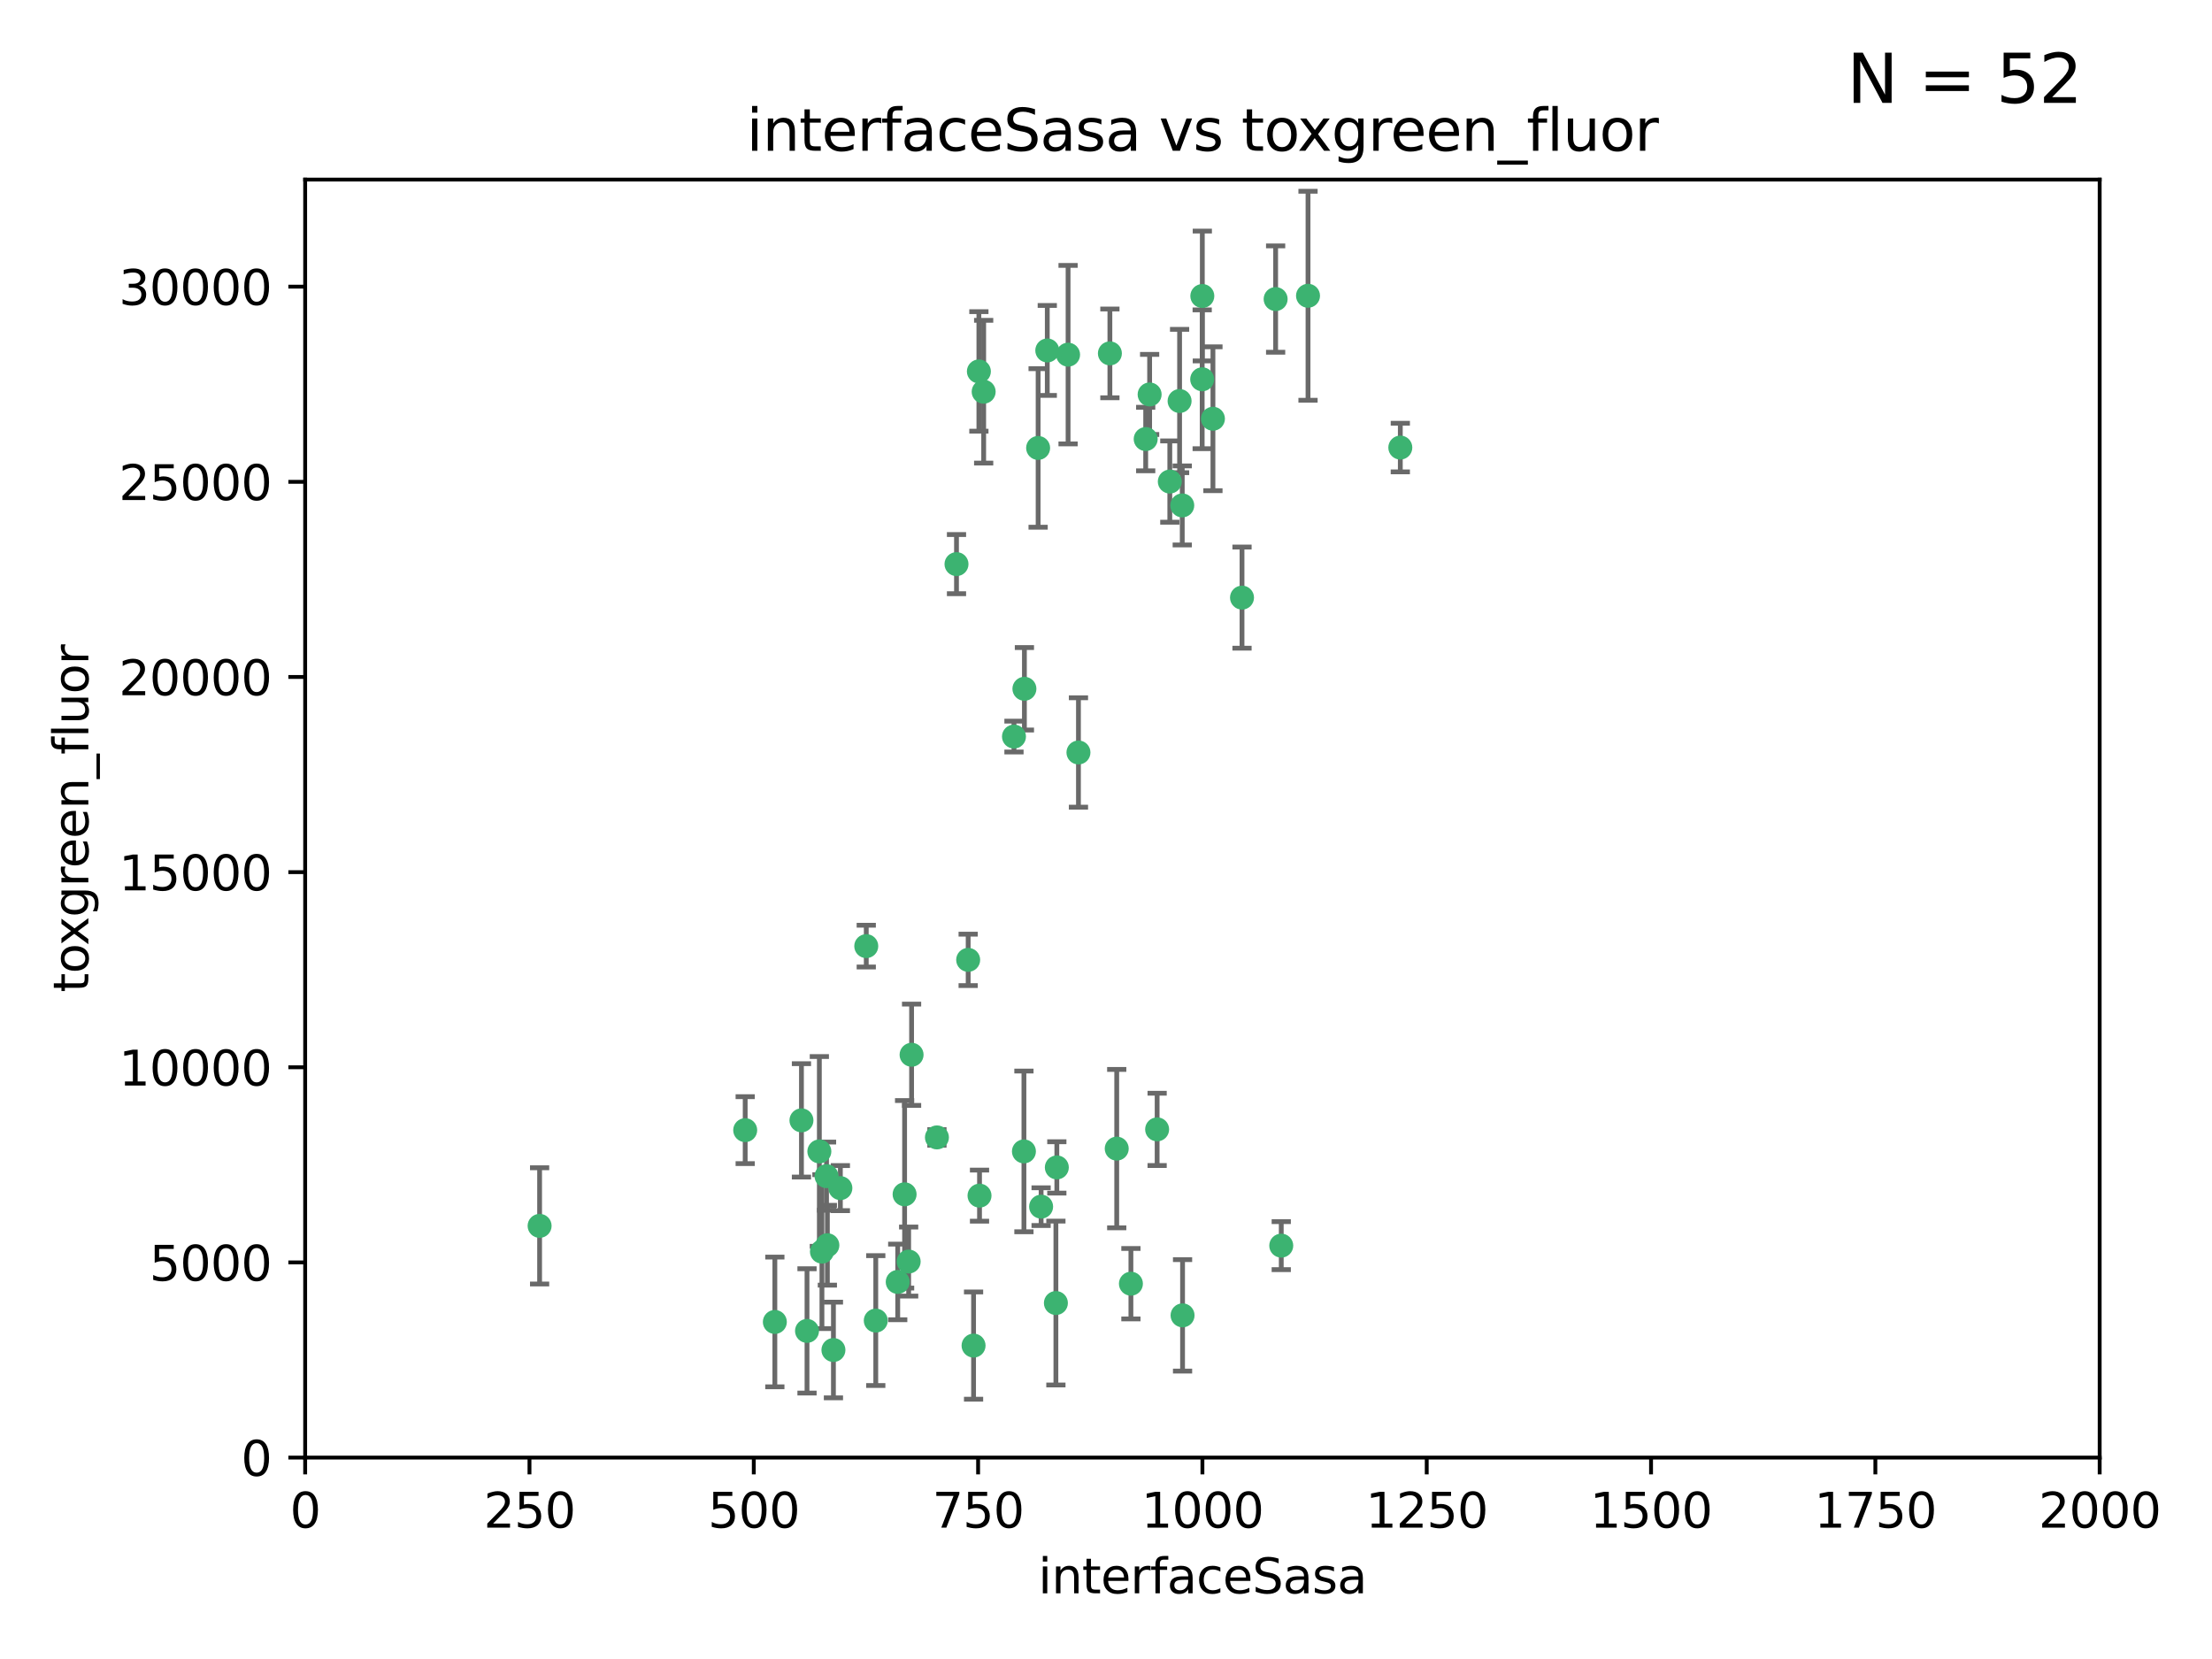 <?xml version="1.0" encoding="utf-8" standalone="no"?>
<!DOCTYPE svg PUBLIC "-//W3C//DTD SVG 1.1//EN"
  "http://www.w3.org/Graphics/SVG/1.1/DTD/svg11.dtd">
<svg xmlns:xlink="http://www.w3.org/1999/xlink" width="460.8pt" height="345.6pt" viewBox="0 0 460.8 345.6" xmlns="http://www.w3.org/2000/svg" version="1.1">
 <defs>
  <style type="text/css">*{stroke-linejoin: round; stroke-linecap: butt}</style>
 </defs>
 <g id="figure_1">
  <g id="patch_1">
   <path d="M 0 345.6 
L 460.8 345.6 
L 460.8 0 
L 0 0 
z
" style="fill: #ffffff"/>
  </g>
  <g id="axes_1">
   <g id="patch_2">
    <path d="M 63.571 303.64 
L 437.4 303.64 
L 437.4 37.411 
L 63.571 37.411 
z
" style="fill: #ffffff"/>
   </g>
   <g id="PathCollection_1">
    <defs>
     <path id="mc544a45b72" d="M 0 1.118 
C 0.297 1.118 0.581 1 0.791 0.791 
C 1 0.581 1.118 0.297 1.118 0 
C 1.118 -0.297 1 -0.581 0.791 -0.791 
C 0.581 -1 0.297 -1.118 0 -1.118 
C -0.297 -1.118 -0.581 -1 -0.791 -0.791 
C -1 -0.581 -1.118 -0.297 -1.118 0 
C -1.118 0.297 -1 0.581 -0.791 0.791 
C -0.581 1 -0.297 1.118 0 1.118 
z
" style="stroke: #3cb371"/>
    </defs>
    <g clip-path="url(#p08f609c157)">
     <use xlink:href="#mc544a45b72" x="243.693" y="100.319" style="fill: #3cb371; stroke: #3cb371"/>
     <use xlink:href="#mc544a45b72" x="272.484" y="61.614" style="fill: #3cb371; stroke: #3cb371"/>
     <use xlink:href="#mc544a45b72" x="239.489" y="82.171" style="fill: #3cb371; stroke: #3cb371"/>
     <use xlink:href="#mc544a45b72" x="250.437" y="79.013" style="fill: #3cb371; stroke: #3cb371"/>
     <use xlink:href="#mc544a45b72" x="218.168" y="73.004" style="fill: #3cb371; stroke: #3cb371"/>
     <use xlink:href="#mc544a45b72" x="265.738" y="62.3" style="fill: #3cb371; stroke: #3cb371"/>
     <use xlink:href="#mc544a45b72" x="246.284" y="105.288" style="fill: #3cb371; stroke: #3cb371"/>
     <use xlink:href="#mc544a45b72" x="252.676" y="87.233" style="fill: #3cb371; stroke: #3cb371"/>
     <use xlink:href="#mc544a45b72" x="258.734" y="124.496" style="fill: #3cb371; stroke: #3cb371"/>
     <use xlink:href="#mc544a45b72" x="238.669" y="91.463" style="fill: #3cb371; stroke: #3cb371"/>
     <use xlink:href="#mc544a45b72" x="231.211" y="73.617" style="fill: #3cb371; stroke: #3cb371"/>
     <use xlink:href="#mc544a45b72" x="213.404" y="143.488" style="fill: #3cb371; stroke: #3cb371"/>
     <use xlink:href="#mc544a45b72" x="245.731" y="83.54" style="fill: #3cb371; stroke: #3cb371"/>
     <use xlink:href="#mc544a45b72" x="266.908" y="259.488" style="fill: #3cb371; stroke: #3cb371"/>
     <use xlink:href="#mc544a45b72" x="204.916" y="81.601" style="fill: #3cb371; stroke: #3cb371"/>
     <use xlink:href="#mc544a45b72" x="222.501" y="73.883" style="fill: #3cb371; stroke: #3cb371"/>
     <use xlink:href="#mc544a45b72" x="291.711" y="93.237" style="fill: #3cb371; stroke: #3cb371"/>
     <use xlink:href="#mc544a45b72" x="250.465" y="61.664" style="fill: #3cb371; stroke: #3cb371"/>
     <use xlink:href="#mc544a45b72" x="199.256" y="117.515" style="fill: #3cb371; stroke: #3cb371"/>
     <use xlink:href="#mc544a45b72" x="201.688" y="199.958" style="fill: #3cb371; stroke: #3cb371"/>
     <use xlink:href="#mc544a45b72" x="216.882" y="251.367" style="fill: #3cb371; stroke: #3cb371"/>
     <use xlink:href="#mc544a45b72" x="216.26" y="93.316" style="fill: #3cb371; stroke: #3cb371"/>
     <use xlink:href="#mc544a45b72" x="203.92" y="77.373" style="fill: #3cb371; stroke: #3cb371"/>
     <use xlink:href="#mc544a45b72" x="224.662" y="156.754" style="fill: #3cb371; stroke: #3cb371"/>
     <use xlink:href="#mc544a45b72" x="232.635" y="239.279" style="fill: #3cb371; stroke: #3cb371"/>
     <use xlink:href="#mc544a45b72" x="235.59" y="267.417" style="fill: #3cb371; stroke: #3cb371"/>
     <use xlink:href="#mc544a45b72" x="246.349" y="274.013" style="fill: #3cb371; stroke: #3cb371"/>
     <use xlink:href="#mc544a45b72" x="220.157" y="243.195" style="fill: #3cb371; stroke: #3cb371"/>
     <use xlink:href="#mc544a45b72" x="180.458" y="197.095" style="fill: #3cb371; stroke: #3cb371"/>
     <use xlink:href="#mc544a45b72" x="211.23" y="153.437" style="fill: #3cb371; stroke: #3cb371"/>
     <use xlink:href="#mc544a45b72" x="202.811" y="280.312" style="fill: #3cb371; stroke: #3cb371"/>
     <use xlink:href="#mc544a45b72" x="219.963" y="271.445" style="fill: #3cb371; stroke: #3cb371"/>
     <use xlink:href="#mc544a45b72" x="189.899" y="219.726" style="fill: #3cb371; stroke: #3cb371"/>
     <use xlink:href="#mc544a45b72" x="213.303" y="239.858" style="fill: #3cb371; stroke: #3cb371"/>
     <use xlink:href="#mc544a45b72" x="175.066" y="247.505" style="fill: #3cb371; stroke: #3cb371"/>
     <use xlink:href="#mc544a45b72" x="172.357" y="259.404" style="fill: #3cb371; stroke: #3cb371"/>
     <use xlink:href="#mc544a45b72" x="166.957" y="233.39" style="fill: #3cb371; stroke: #3cb371"/>
     <use xlink:href="#mc544a45b72" x="241.052" y="235.267" style="fill: #3cb371; stroke: #3cb371"/>
     <use xlink:href="#mc544a45b72" x="112.41" y="255.371" style="fill: #3cb371; stroke: #3cb371"/>
     <use xlink:href="#mc544a45b72" x="188.445" y="248.797" style="fill: #3cb371; stroke: #3cb371"/>
     <use xlink:href="#mc544a45b72" x="170.686" y="239.862" style="fill: #3cb371; stroke: #3cb371"/>
     <use xlink:href="#mc544a45b72" x="173.619" y="281.233" style="fill: #3cb371; stroke: #3cb371"/>
     <use xlink:href="#mc544a45b72" x="172.183" y="245.014" style="fill: #3cb371; stroke: #3cb371"/>
     <use xlink:href="#mc544a45b72" x="155.238" y="235.431" style="fill: #3cb371; stroke: #3cb371"/>
     <use xlink:href="#mc544a45b72" x="161.415" y="275.386" style="fill: #3cb371; stroke: #3cb371"/>
     <use xlink:href="#mc544a45b72" x="195.181" y="236.943" style="fill: #3cb371; stroke: #3cb371"/>
     <use xlink:href="#mc544a45b72" x="168.116" y="277.252" style="fill: #3cb371; stroke: #3cb371"/>
     <use xlink:href="#mc544a45b72" x="204.052" y="249.072" style="fill: #3cb371; stroke: #3cb371"/>
     <use xlink:href="#mc544a45b72" x="187.013" y="267.05" style="fill: #3cb371; stroke: #3cb371"/>
     <use xlink:href="#mc544a45b72" x="189.29" y="262.805" style="fill: #3cb371; stroke: #3cb371"/>
     <use xlink:href="#mc544a45b72" x="182.439" y="275.102" style="fill: #3cb371; stroke: #3cb371"/>
     <use xlink:href="#mc544a45b72" x="171.225" y="260.738" style="fill: #3cb371; stroke: #3cb371"/>
    </g>
   </g>
   <g id="matplotlib.axis_1">
    <g id="xtick_1">
     <g id="line2d_1">
      <defs>
       <path id="mf6bad01d02" d="M 0 0 
L 0 3.5 
" style="stroke: #000000; stroke-width: 0.8"/>
      </defs>
      <g>
       <use xlink:href="#mf6bad01d02" x="63.571" y="303.64" style="stroke: #000000; stroke-width: 0.8"/>
      </g>
     </g>
     <g id="text_1">
      <!-- 0 -->
      <g transform="translate(60.39 318.238)scale(0.1 -0.1)">
       <defs>
        <path id="DejaVuSans-30" d="M 2034 4250 
Q 1547 4250 1301 3770 
Q 1056 3291 1056 2328 
Q 1056 1369 1301 889 
Q 1547 409 2034 409 
Q 2525 409 2770 889 
Q 3016 1369 3016 2328 
Q 3016 3291 2770 3770 
Q 2525 4250 2034 4250 
z
M 2034 4750 
Q 2819 4750 3233 4129 
Q 3647 3509 3647 2328 
Q 3647 1150 3233 529 
Q 2819 -91 2034 -91 
Q 1250 -91 836 529 
Q 422 1150 422 2328 
Q 422 3509 836 4129 
Q 1250 4750 2034 4750 
z
" transform="scale(0.016)"/>
       </defs>
       <use xlink:href="#DejaVuSans-30"/>
      </g>
     </g>
    </g>
    <g id="xtick_2">
     <g id="line2d_2">
      <g>
       <use xlink:href="#mf6bad01d02" x="110.3" y="303.64" style="stroke: #000000; stroke-width: 0.8"/>
      </g>
     </g>
     <g id="text_2">
      <!-- 250 -->
      <g transform="translate(100.756 318.238)scale(0.1 -0.1)">
       <defs>
        <path id="DejaVuSans-32" d="M 1228 531 
L 3431 531 
L 3431 0 
L 469 0 
L 469 531 
Q 828 903 1448 1529 
Q 2069 2156 2228 2338 
Q 2531 2678 2651 2914 
Q 2772 3150 2772 3378 
Q 2772 3750 2511 3984 
Q 2250 4219 1831 4219 
Q 1534 4219 1204 4116 
Q 875 4013 500 3803 
L 500 4441 
Q 881 4594 1212 4672 
Q 1544 4750 1819 4750 
Q 2544 4750 2975 4387 
Q 3406 4025 3406 3419 
Q 3406 3131 3298 2873 
Q 3191 2616 2906 2266 
Q 2828 2175 2409 1742 
Q 1991 1309 1228 531 
z
" transform="scale(0.016)"/>
        <path id="DejaVuSans-35" d="M 691 4666 
L 3169 4666 
L 3169 4134 
L 1269 4134 
L 1269 2991 
Q 1406 3038 1543 3061 
Q 1681 3084 1819 3084 
Q 2600 3084 3056 2656 
Q 3513 2228 3513 1497 
Q 3513 744 3044 326 
Q 2575 -91 1722 -91 
Q 1428 -91 1123 -41 
Q 819 9 494 109 
L 494 744 
Q 775 591 1075 516 
Q 1375 441 1709 441 
Q 2250 441 2565 725 
Q 2881 1009 2881 1497 
Q 2881 1984 2565 2268 
Q 2250 2553 1709 2553 
Q 1456 2553 1204 2497 
Q 953 2441 691 2322 
L 691 4666 
z
" transform="scale(0.016)"/>
       </defs>
       <use xlink:href="#DejaVuSans-32"/>
       <use xlink:href="#DejaVuSans-35" x="63.623"/>
       <use xlink:href="#DejaVuSans-30" x="127.246"/>
      </g>
     </g>
    </g>
    <g id="xtick_3">
     <g id="line2d_3">
      <g>
       <use xlink:href="#mf6bad01d02" x="157.028" y="303.64" style="stroke: #000000; stroke-width: 0.8"/>
      </g>
     </g>
     <g id="text_3">
      <!-- 500 -->
      <g transform="translate(147.485 318.238)scale(0.1 -0.1)">
       <use xlink:href="#DejaVuSans-35"/>
       <use xlink:href="#DejaVuSans-30" x="63.623"/>
       <use xlink:href="#DejaVuSans-30" x="127.246"/>
      </g>
     </g>
    </g>
    <g id="xtick_4">
     <g id="line2d_4">
      <g>
       <use xlink:href="#mf6bad01d02" x="203.757" y="303.64" style="stroke: #000000; stroke-width: 0.8"/>
      </g>
     </g>
     <g id="text_4">
      <!-- 750 -->
      <g transform="translate(194.213 318.238)scale(0.1 -0.1)">
       <defs>
        <path id="DejaVuSans-37" d="M 525 4666 
L 3525 4666 
L 3525 4397 
L 1831 0 
L 1172 0 
L 2766 4134 
L 525 4134 
L 525 4666 
z
" transform="scale(0.016)"/>
       </defs>
       <use xlink:href="#DejaVuSans-37"/>
       <use xlink:href="#DejaVuSans-35" x="63.623"/>
       <use xlink:href="#DejaVuSans-30" x="127.246"/>
      </g>
     </g>
    </g>
    <g id="xtick_5">
     <g id="line2d_5">
      <g>
       <use xlink:href="#mf6bad01d02" x="250.486" y="303.64" style="stroke: #000000; stroke-width: 0.8"/>
      </g>
     </g>
     <g id="text_5">
      <!-- 1000 -->
      <g transform="translate(237.761 318.238)scale(0.1 -0.1)">
       <defs>
        <path id="DejaVuSans-31" d="M 794 531 
L 1825 531 
L 1825 4091 
L 703 3866 
L 703 4441 
L 1819 4666 
L 2450 4666 
L 2450 531 
L 3481 531 
L 3481 0 
L 794 0 
L 794 531 
z
" transform="scale(0.016)"/>
       </defs>
       <use xlink:href="#DejaVuSans-31"/>
       <use xlink:href="#DejaVuSans-30" x="63.623"/>
       <use xlink:href="#DejaVuSans-30" x="127.246"/>
       <use xlink:href="#DejaVuSans-30" x="190.869"/>
      </g>
     </g>
    </g>
    <g id="xtick_6">
     <g id="line2d_6">
      <g>
       <use xlink:href="#mf6bad01d02" x="297.214" y="303.64" style="stroke: #000000; stroke-width: 0.8"/>
      </g>
     </g>
     <g id="text_6">
      <!-- 1250 -->
      <g transform="translate(284.489 318.238)scale(0.1 -0.1)">
       <use xlink:href="#DejaVuSans-31"/>
       <use xlink:href="#DejaVuSans-32" x="63.623"/>
       <use xlink:href="#DejaVuSans-35" x="127.246"/>
       <use xlink:href="#DejaVuSans-30" x="190.869"/>
      </g>
     </g>
    </g>
    <g id="xtick_7">
     <g id="line2d_7">
      <g>
       <use xlink:href="#mf6bad01d02" x="343.943" y="303.64" style="stroke: #000000; stroke-width: 0.8"/>
      </g>
     </g>
     <g id="text_7">
      <!-- 1500 -->
      <g transform="translate(331.218 318.238)scale(0.1 -0.1)">
       <use xlink:href="#DejaVuSans-31"/>
       <use xlink:href="#DejaVuSans-35" x="63.623"/>
       <use xlink:href="#DejaVuSans-30" x="127.246"/>
       <use xlink:href="#DejaVuSans-30" x="190.869"/>
      </g>
     </g>
    </g>
    <g id="xtick_8">
     <g id="line2d_8">
      <g>
       <use xlink:href="#mf6bad01d02" x="390.671" y="303.64" style="stroke: #000000; stroke-width: 0.8"/>
      </g>
     </g>
     <g id="text_8">
      <!-- 1750 -->
      <g transform="translate(377.946 318.238)scale(0.1 -0.1)">
       <use xlink:href="#DejaVuSans-31"/>
       <use xlink:href="#DejaVuSans-37" x="63.623"/>
       <use xlink:href="#DejaVuSans-35" x="127.246"/>
       <use xlink:href="#DejaVuSans-30" x="190.869"/>
      </g>
     </g>
    </g>
    <g id="xtick_9">
     <g id="line2d_9">
      <g>
       <use xlink:href="#mf6bad01d02" x="437.4" y="303.64" style="stroke: #000000; stroke-width: 0.8"/>
      </g>
     </g>
     <g id="text_9">
      <!-- 2000 -->
      <g transform="translate(424.675 318.238)scale(0.1 -0.1)">
       <use xlink:href="#DejaVuSans-32"/>
       <use xlink:href="#DejaVuSans-30" x="63.623"/>
       <use xlink:href="#DejaVuSans-30" x="127.246"/>
       <use xlink:href="#DejaVuSans-30" x="190.869"/>
      </g>
     </g>
    </g>
    <g id="text_10">
     <!-- interfaceSasa -->
     <g transform="translate(216.279 331.917)scale(0.1 -0.1)">
      <defs>
       <path id="DejaVuSans-69" d="M 603 3500 
L 1178 3500 
L 1178 0 
L 603 0 
L 603 3500 
z
M 603 4863 
L 1178 4863 
L 1178 4134 
L 603 4134 
L 603 4863 
z
" transform="scale(0.016)"/>
       <path id="DejaVuSans-6e" d="M 3513 2113 
L 3513 0 
L 2938 0 
L 2938 2094 
Q 2938 2591 2744 2837 
Q 2550 3084 2163 3084 
Q 1697 3084 1428 2787 
Q 1159 2491 1159 1978 
L 1159 0 
L 581 0 
L 581 3500 
L 1159 3500 
L 1159 2956 
Q 1366 3272 1645 3428 
Q 1925 3584 2291 3584 
Q 2894 3584 3203 3211 
Q 3513 2838 3513 2113 
z
" transform="scale(0.016)"/>
       <path id="DejaVuSans-74" d="M 1172 4494 
L 1172 3500 
L 2356 3500 
L 2356 3053 
L 1172 3053 
L 1172 1153 
Q 1172 725 1289 603 
Q 1406 481 1766 481 
L 2356 481 
L 2356 0 
L 1766 0 
Q 1100 0 847 248 
Q 594 497 594 1153 
L 594 3053 
L 172 3053 
L 172 3500 
L 594 3500 
L 594 4494 
L 1172 4494 
z
" transform="scale(0.016)"/>
       <path id="DejaVuSans-65" d="M 3597 1894 
L 3597 1613 
L 953 1613 
Q 991 1019 1311 708 
Q 1631 397 2203 397 
Q 2534 397 2845 478 
Q 3156 559 3463 722 
L 3463 178 
Q 3153 47 2828 -22 
Q 2503 -91 2169 -91 
Q 1331 -91 842 396 
Q 353 884 353 1716 
Q 353 2575 817 3079 
Q 1281 3584 2069 3584 
Q 2775 3584 3186 3129 
Q 3597 2675 3597 1894 
z
M 3022 2063 
Q 3016 2534 2758 2815 
Q 2500 3097 2075 3097 
Q 1594 3097 1305 2825 
Q 1016 2553 972 2059 
L 3022 2063 
z
" transform="scale(0.016)"/>
       <path id="DejaVuSans-72" d="M 2631 2963 
Q 2534 3019 2420 3045 
Q 2306 3072 2169 3072 
Q 1681 3072 1420 2755 
Q 1159 2438 1159 1844 
L 1159 0 
L 581 0 
L 581 3500 
L 1159 3500 
L 1159 2956 
Q 1341 3275 1631 3429 
Q 1922 3584 2338 3584 
Q 2397 3584 2469 3576 
Q 2541 3569 2628 3553 
L 2631 2963 
z
" transform="scale(0.016)"/>
       <path id="DejaVuSans-66" d="M 2375 4863 
L 2375 4384 
L 1825 4384 
Q 1516 4384 1395 4259 
Q 1275 4134 1275 3809 
L 1275 3500 
L 2222 3500 
L 2222 3053 
L 1275 3053 
L 1275 0 
L 697 0 
L 697 3053 
L 147 3053 
L 147 3500 
L 697 3500 
L 697 3744 
Q 697 4328 969 4595 
Q 1241 4863 1831 4863 
L 2375 4863 
z
" transform="scale(0.016)"/>
       <path id="DejaVuSans-61" d="M 2194 1759 
Q 1497 1759 1228 1600 
Q 959 1441 959 1056 
Q 959 750 1161 570 
Q 1363 391 1709 391 
Q 2188 391 2477 730 
Q 2766 1069 2766 1631 
L 2766 1759 
L 2194 1759 
z
M 3341 1997 
L 3341 0 
L 2766 0 
L 2766 531 
Q 2569 213 2275 61 
Q 1981 -91 1556 -91 
Q 1019 -91 701 211 
Q 384 513 384 1019 
Q 384 1609 779 1909 
Q 1175 2209 1959 2209 
L 2766 2209 
L 2766 2266 
Q 2766 2663 2505 2880 
Q 2244 3097 1772 3097 
Q 1472 3097 1187 3025 
Q 903 2953 641 2809 
L 641 3341 
Q 956 3463 1253 3523 
Q 1550 3584 1831 3584 
Q 2591 3584 2966 3190 
Q 3341 2797 3341 1997 
z
" transform="scale(0.016)"/>
       <path id="DejaVuSans-63" d="M 3122 3366 
L 3122 2828 
Q 2878 2963 2633 3030 
Q 2388 3097 2138 3097 
Q 1578 3097 1268 2742 
Q 959 2388 959 1747 
Q 959 1106 1268 751 
Q 1578 397 2138 397 
Q 2388 397 2633 464 
Q 2878 531 3122 666 
L 3122 134 
Q 2881 22 2623 -34 
Q 2366 -91 2075 -91 
Q 1284 -91 818 406 
Q 353 903 353 1747 
Q 353 2603 823 3093 
Q 1294 3584 2113 3584 
Q 2378 3584 2631 3529 
Q 2884 3475 3122 3366 
z
" transform="scale(0.016)"/>
       <path id="DejaVuSans-53" d="M 3425 4513 
L 3425 3897 
Q 3066 4069 2747 4153 
Q 2428 4238 2131 4238 
Q 1616 4238 1336 4038 
Q 1056 3838 1056 3469 
Q 1056 3159 1242 3001 
Q 1428 2844 1947 2747 
L 2328 2669 
Q 3034 2534 3370 2195 
Q 3706 1856 3706 1288 
Q 3706 609 3251 259 
Q 2797 -91 1919 -91 
Q 1588 -91 1214 -16 
Q 841 59 441 206 
L 441 856 
Q 825 641 1194 531 
Q 1563 422 1919 422 
Q 2459 422 2753 634 
Q 3047 847 3047 1241 
Q 3047 1584 2836 1778 
Q 2625 1972 2144 2069 
L 1759 2144 
Q 1053 2284 737 2584 
Q 422 2884 422 3419 
Q 422 4038 858 4394 
Q 1294 4750 2059 4750 
Q 2388 4750 2728 4690 
Q 3069 4631 3425 4513 
z
" transform="scale(0.016)"/>
       <path id="DejaVuSans-73" d="M 2834 3397 
L 2834 2853 
Q 2591 2978 2328 3040 
Q 2066 3103 1784 3103 
Q 1356 3103 1142 2972 
Q 928 2841 928 2578 
Q 928 2378 1081 2264 
Q 1234 2150 1697 2047 
L 1894 2003 
Q 2506 1872 2764 1633 
Q 3022 1394 3022 966 
Q 3022 478 2636 193 
Q 2250 -91 1575 -91 
Q 1294 -91 989 -36 
Q 684 19 347 128 
L 347 722 
Q 666 556 975 473 
Q 1284 391 1588 391 
Q 1994 391 2212 530 
Q 2431 669 2431 922 
Q 2431 1156 2273 1281 
Q 2116 1406 1581 1522 
L 1381 1569 
Q 847 1681 609 1914 
Q 372 2147 372 2553 
Q 372 3047 722 3315 
Q 1072 3584 1716 3584 
Q 2034 3584 2315 3537 
Q 2597 3491 2834 3397 
z
" transform="scale(0.016)"/>
      </defs>
      <use xlink:href="#DejaVuSans-69"/>
      <use xlink:href="#DejaVuSans-6e" x="27.783"/>
      <use xlink:href="#DejaVuSans-74" x="91.162"/>
      <use xlink:href="#DejaVuSans-65" x="130.371"/>
      <use xlink:href="#DejaVuSans-72" x="191.895"/>
      <use xlink:href="#DejaVuSans-66" x="233.008"/>
      <use xlink:href="#DejaVuSans-61" x="268.213"/>
      <use xlink:href="#DejaVuSans-63" x="329.492"/>
      <use xlink:href="#DejaVuSans-65" x="384.473"/>
      <use xlink:href="#DejaVuSans-53" x="445.996"/>
      <use xlink:href="#DejaVuSans-61" x="509.473"/>
      <use xlink:href="#DejaVuSans-73" x="570.752"/>
      <use xlink:href="#DejaVuSans-61" x="622.852"/>
     </g>
    </g>
   </g>
   <g id="matplotlib.axis_2">
    <g id="ytick_1">
     <g id="line2d_10">
      <defs>
       <path id="m891d7cd206" d="M 0 0 
L -3.5 0 
" style="stroke: #000000; stroke-width: 0.8"/>
      </defs>
      <g>
       <use xlink:href="#m891d7cd206" x="63.571" y="303.64" style="stroke: #000000; stroke-width: 0.8"/>
      </g>
     </g>
     <g id="text_11">
      <!-- 0 -->
      <g transform="translate(50.209 307.439)scale(0.1 -0.1)">
       <use xlink:href="#DejaVuSans-30"/>
      </g>
     </g>
    </g>
    <g id="ytick_2">
     <g id="line2d_11">
      <g>
       <use xlink:href="#m891d7cd206" x="63.571" y="262.986" style="stroke: #000000; stroke-width: 0.8"/>
      </g>
     </g>
     <g id="text_12">
      <!-- 5000 -->
      <g transform="translate(31.121 266.786)scale(0.1 -0.1)">
       <use xlink:href="#DejaVuSans-35"/>
       <use xlink:href="#DejaVuSans-30" x="63.623"/>
       <use xlink:href="#DejaVuSans-30" x="127.246"/>
       <use xlink:href="#DejaVuSans-30" x="190.869"/>
      </g>
     </g>
    </g>
    <g id="ytick_3">
     <g id="line2d_12">
      <g>
       <use xlink:href="#m891d7cd206" x="63.571" y="222.333" style="stroke: #000000; stroke-width: 0.8"/>
      </g>
     </g>
     <g id="text_13">
      <!-- 10000 -->
      <g transform="translate(24.759 226.132)scale(0.1 -0.1)">
       <use xlink:href="#DejaVuSans-31"/>
       <use xlink:href="#DejaVuSans-30" x="63.623"/>
       <use xlink:href="#DejaVuSans-30" x="127.246"/>
       <use xlink:href="#DejaVuSans-30" x="190.869"/>
       <use xlink:href="#DejaVuSans-30" x="254.492"/>
      </g>
     </g>
    </g>
    <g id="ytick_4">
     <g id="line2d_13">
      <g>
       <use xlink:href="#m891d7cd206" x="63.571" y="181.679" style="stroke: #000000; stroke-width: 0.8"/>
      </g>
     </g>
     <g id="text_14">
      <!-- 15000 -->
      <g transform="translate(24.759 185.478)scale(0.1 -0.1)">
       <use xlink:href="#DejaVuSans-31"/>
       <use xlink:href="#DejaVuSans-35" x="63.623"/>
       <use xlink:href="#DejaVuSans-30" x="127.246"/>
       <use xlink:href="#DejaVuSans-30" x="190.869"/>
       <use xlink:href="#DejaVuSans-30" x="254.492"/>
      </g>
     </g>
    </g>
    <g id="ytick_5">
     <g id="line2d_14">
      <g>
       <use xlink:href="#m891d7cd206" x="63.571" y="141.026" style="stroke: #000000; stroke-width: 0.8"/>
      </g>
     </g>
     <g id="text_15">
      <!-- 20000 -->
      <g transform="translate(24.759 144.825)scale(0.1 -0.1)">
       <use xlink:href="#DejaVuSans-32"/>
       <use xlink:href="#DejaVuSans-30" x="63.623"/>
       <use xlink:href="#DejaVuSans-30" x="127.246"/>
       <use xlink:href="#DejaVuSans-30" x="190.869"/>
       <use xlink:href="#DejaVuSans-30" x="254.492"/>
      </g>
     </g>
    </g>
    <g id="ytick_6">
     <g id="line2d_15">
      <g>
       <use xlink:href="#m891d7cd206" x="63.571" y="100.372" style="stroke: #000000; stroke-width: 0.8"/>
      </g>
     </g>
     <g id="text_16">
      <!-- 25000 -->
      <g transform="translate(24.759 104.171)scale(0.1 -0.1)">
       <use xlink:href="#DejaVuSans-32"/>
       <use xlink:href="#DejaVuSans-35" x="63.623"/>
       <use xlink:href="#DejaVuSans-30" x="127.246"/>
       <use xlink:href="#DejaVuSans-30" x="190.869"/>
       <use xlink:href="#DejaVuSans-30" x="254.492"/>
      </g>
     </g>
    </g>
    <g id="ytick_7">
     <g id="line2d_16">
      <g>
       <use xlink:href="#m891d7cd206" x="63.571" y="59.718" style="stroke: #000000; stroke-width: 0.8"/>
      </g>
     </g>
     <g id="text_17">
      <!-- 30000 -->
      <g transform="translate(24.759 63.518)scale(0.1 -0.1)">
       <defs>
        <path id="DejaVuSans-33" d="M 2597 2516 
Q 3050 2419 3304 2112 
Q 3559 1806 3559 1356 
Q 3559 666 3084 287 
Q 2609 -91 1734 -91 
Q 1441 -91 1130 -33 
Q 819 25 488 141 
L 488 750 
Q 750 597 1062 519 
Q 1375 441 1716 441 
Q 2309 441 2620 675 
Q 2931 909 2931 1356 
Q 2931 1769 2642 2001 
Q 2353 2234 1838 2234 
L 1294 2234 
L 1294 2753 
L 1863 2753 
Q 2328 2753 2575 2939 
Q 2822 3125 2822 3475 
Q 2822 3834 2567 4026 
Q 2313 4219 1838 4219 
Q 1578 4219 1281 4162 
Q 984 4106 628 3988 
L 628 4550 
Q 988 4650 1302 4700 
Q 1616 4750 1894 4750 
Q 2613 4750 3031 4423 
Q 3450 4097 3450 3541 
Q 3450 3153 3228 2886 
Q 3006 2619 2597 2516 
z
" transform="scale(0.016)"/>
       </defs>
       <use xlink:href="#DejaVuSans-33"/>
       <use xlink:href="#DejaVuSans-30" x="63.623"/>
       <use xlink:href="#DejaVuSans-30" x="127.246"/>
       <use xlink:href="#DejaVuSans-30" x="190.869"/>
       <use xlink:href="#DejaVuSans-30" x="254.492"/>
      </g>
     </g>
    </g>
    <g id="text_18">
     <!-- toxgreen_fluor -->
     <g transform="translate(18.401 206.72)rotate(-90)scale(0.1 -0.1)">
      <defs>
       <path id="DejaVuSans-6f" d="M 1959 3097 
Q 1497 3097 1228 2736 
Q 959 2375 959 1747 
Q 959 1119 1226 758 
Q 1494 397 1959 397 
Q 2419 397 2687 759 
Q 2956 1122 2956 1747 
Q 2956 2369 2687 2733 
Q 2419 3097 1959 3097 
z
M 1959 3584 
Q 2709 3584 3137 3096 
Q 3566 2609 3566 1747 
Q 3566 888 3137 398 
Q 2709 -91 1959 -91 
Q 1206 -91 779 398 
Q 353 888 353 1747 
Q 353 2609 779 3096 
Q 1206 3584 1959 3584 
z
" transform="scale(0.016)"/>
       <path id="DejaVuSans-78" d="M 3513 3500 
L 2247 1797 
L 3578 0 
L 2900 0 
L 1881 1375 
L 863 0 
L 184 0 
L 1544 1831 
L 300 3500 
L 978 3500 
L 1906 2253 
L 2834 3500 
L 3513 3500 
z
" transform="scale(0.016)"/>
       <path id="DejaVuSans-67" d="M 2906 1791 
Q 2906 2416 2648 2759 
Q 2391 3103 1925 3103 
Q 1463 3103 1205 2759 
Q 947 2416 947 1791 
Q 947 1169 1205 825 
Q 1463 481 1925 481 
Q 2391 481 2648 825 
Q 2906 1169 2906 1791 
z
M 3481 434 
Q 3481 -459 3084 -895 
Q 2688 -1331 1869 -1331 
Q 1566 -1331 1297 -1286 
Q 1028 -1241 775 -1147 
L 775 -588 
Q 1028 -725 1275 -790 
Q 1522 -856 1778 -856 
Q 2344 -856 2625 -561 
Q 2906 -266 2906 331 
L 2906 616 
Q 2728 306 2450 153 
Q 2172 0 1784 0 
Q 1141 0 747 490 
Q 353 981 353 1791 
Q 353 2603 747 3093 
Q 1141 3584 1784 3584 
Q 2172 3584 2450 3431 
Q 2728 3278 2906 2969 
L 2906 3500 
L 3481 3500 
L 3481 434 
z
" transform="scale(0.016)"/>
       <path id="DejaVuSans-5f" d="M 3263 -1063 
L 3263 -1509 
L -63 -1509 
L -63 -1063 
L 3263 -1063 
z
" transform="scale(0.016)"/>
       <path id="DejaVuSans-6c" d="M 603 4863 
L 1178 4863 
L 1178 0 
L 603 0 
L 603 4863 
z
" transform="scale(0.016)"/>
       <path id="DejaVuSans-75" d="M 544 1381 
L 544 3500 
L 1119 3500 
L 1119 1403 
Q 1119 906 1312 657 
Q 1506 409 1894 409 
Q 2359 409 2629 706 
Q 2900 1003 2900 1516 
L 2900 3500 
L 3475 3500 
L 3475 0 
L 2900 0 
L 2900 538 
Q 2691 219 2414 64 
Q 2138 -91 1772 -91 
Q 1169 -91 856 284 
Q 544 659 544 1381 
z
M 1991 3584 
L 1991 3584 
z
" transform="scale(0.016)"/>
      </defs>
      <use xlink:href="#DejaVuSans-74"/>
      <use xlink:href="#DejaVuSans-6f" x="39.209"/>
      <use xlink:href="#DejaVuSans-78" x="97.266"/>
      <use xlink:href="#DejaVuSans-67" x="156.445"/>
      <use xlink:href="#DejaVuSans-72" x="219.922"/>
      <use xlink:href="#DejaVuSans-65" x="258.785"/>
      <use xlink:href="#DejaVuSans-65" x="320.309"/>
      <use xlink:href="#DejaVuSans-6e" x="381.832"/>
      <use xlink:href="#DejaVuSans-5f" x="445.211"/>
      <use xlink:href="#DejaVuSans-66" x="495.211"/>
      <use xlink:href="#DejaVuSans-6c" x="530.416"/>
      <use xlink:href="#DejaVuSans-75" x="558.199"/>
      <use xlink:href="#DejaVuSans-6f" x="621.578"/>
      <use xlink:href="#DejaVuSans-72" x="682.76"/>
     </g>
    </g>
   </g>
   <g id="LineCollection_1">
    <path d="M 243.693 108.787 
L 243.693 91.852 
" clip-path="url(#p08f609c157)" style="fill: none; stroke: #696969"/>
    <path d="M 272.484 83.38 
L 272.484 39.848 
" clip-path="url(#p08f609c157)" style="fill: none; stroke: #696969"/>
    <path d="M 239.489 90.514 
L 239.489 73.828 
" clip-path="url(#p08f609c157)" style="fill: none; stroke: #696969"/>
    <path d="M 250.437 93.467 
L 250.437 64.559 
" clip-path="url(#p08f609c157)" style="fill: none; stroke: #696969"/>
    <path d="M 218.168 82.377 
L 218.168 63.632 
" clip-path="url(#p08f609c157)" style="fill: none; stroke: #696969"/>
    <path d="M 265.738 73.378 
L 265.738 51.222 
" clip-path="url(#p08f609c157)" style="fill: none; stroke: #696969"/>
    <path d="M 246.284 113.522 
L 246.284 97.054 
" clip-path="url(#p08f609c157)" style="fill: none; stroke: #696969"/>
    <path d="M 252.676 102.217 
L 252.676 72.249 
" clip-path="url(#p08f609c157)" style="fill: none; stroke: #696969"/>
    <path d="M 258.734 135.03 
L 258.734 113.961 
" clip-path="url(#p08f609c157)" style="fill: none; stroke: #696969"/>
    <path d="M 238.669 98.075 
L 238.669 84.85 
" clip-path="url(#p08f609c157)" style="fill: none; stroke: #696969"/>
    <path d="M 231.211 82.862 
L 231.211 64.371 
" clip-path="url(#p08f609c157)" style="fill: none; stroke: #696969"/>
    <path d="M 213.404 152.078 
L 213.404 134.898 
" clip-path="url(#p08f609c157)" style="fill: none; stroke: #696969"/>
    <path d="M 245.731 98.468 
L 245.731 68.613 
" clip-path="url(#p08f609c157)" style="fill: none; stroke: #696969"/>
    <path d="M 266.908 264.487 
L 266.908 254.489 
" clip-path="url(#p08f609c157)" style="fill: none; stroke: #696969"/>
    <path d="M 204.916 96.47 
L 204.916 66.732 
" clip-path="url(#p08f609c157)" style="fill: none; stroke: #696969"/>
    <path d="M 222.501 92.474 
L 222.501 55.291 
" clip-path="url(#p08f609c157)" style="fill: none; stroke: #696969"/>
    <path d="M 291.711 98.3 
L 291.711 88.175 
" clip-path="url(#p08f609c157)" style="fill: none; stroke: #696969"/>
    <path d="M 250.465 75.185 
L 250.465 48.142 
" clip-path="url(#p08f609c157)" style="fill: none; stroke: #696969"/>
    <path d="M 199.256 123.677 
L 199.256 111.354 
" clip-path="url(#p08f609c157)" style="fill: none; stroke: #696969"/>
    <path d="M 201.688 205.31 
L 201.688 194.605 
" clip-path="url(#p08f609c157)" style="fill: none; stroke: #696969"/>
    <path d="M 216.882 255.294 
L 216.882 247.44 
" clip-path="url(#p08f609c157)" style="fill: none; stroke: #696969"/>
    <path d="M 216.26 109.832 
L 216.26 76.799 
" clip-path="url(#p08f609c157)" style="fill: none; stroke: #696969"/>
    <path d="M 203.92 89.821 
L 203.92 64.926 
" clip-path="url(#p08f609c157)" style="fill: none; stroke: #696969"/>
    <path d="M 224.662 168.148 
L 224.662 145.359 
" clip-path="url(#p08f609c157)" style="fill: none; stroke: #696969"/>
    <path d="M 232.635 255.778 
L 232.635 222.78 
" clip-path="url(#p08f609c157)" style="fill: none; stroke: #696969"/>
    <path d="M 235.59 274.752 
L 235.59 260.081 
" clip-path="url(#p08f609c157)" style="fill: none; stroke: #696969"/>
    <path d="M 246.349 285.624 
L 246.349 262.402 
" clip-path="url(#p08f609c157)" style="fill: none; stroke: #696969"/>
    <path d="M 220.157 248.545 
L 220.157 237.845 
" clip-path="url(#p08f609c157)" style="fill: none; stroke: #696969"/>
    <path d="M 180.458 201.447 
L 180.458 192.742 
" clip-path="url(#p08f609c157)" style="fill: none; stroke: #696969"/>
    <path d="M 211.23 156.651 
L 211.23 150.223 
" clip-path="url(#p08f609c157)" style="fill: none; stroke: #696969"/>
    <path d="M 202.811 291.481 
L 202.811 269.142 
" clip-path="url(#p08f609c157)" style="fill: none; stroke: #696969"/>
    <path d="M 219.963 288.513 
L 219.963 254.376 
" clip-path="url(#p08f609c157)" style="fill: none; stroke: #696969"/>
    <path d="M 189.899 230.277 
L 189.899 209.176 
" clip-path="url(#p08f609c157)" style="fill: none; stroke: #696969"/>
    <path d="M 213.303 256.597 
L 213.303 223.118 
" clip-path="url(#p08f609c157)" style="fill: none; stroke: #696969"/>
    <path d="M 175.066 252.2 
L 175.066 242.809 
" clip-path="url(#p08f609c157)" style="fill: none; stroke: #696969"/>
    <path d="M 172.357 267.717 
L 172.357 251.092 
" clip-path="url(#p08f609c157)" style="fill: none; stroke: #696969"/>
    <path d="M 166.957 245.201 
L 166.957 221.579 
" clip-path="url(#p08f609c157)" style="fill: none; stroke: #696969"/>
    <path d="M 241.052 242.797 
L 241.052 227.737 
" clip-path="url(#p08f609c157)" style="fill: none; stroke: #696969"/>
    <path d="M 112.41 267.477 
L 112.41 243.266 
" clip-path="url(#p08f609c157)" style="fill: none; stroke: #696969"/>
    <path d="M 188.445 268.328 
L 188.445 229.266 
" clip-path="url(#p08f609c157)" style="fill: none; stroke: #696969"/>
    <path d="M 170.686 259.624 
L 170.686 220.1 
" clip-path="url(#p08f609c157)" style="fill: none; stroke: #696969"/>
    <path d="M 173.619 291.199 
L 173.619 271.267 
" clip-path="url(#p08f609c157)" style="fill: none; stroke: #696969"/>
    <path d="M 172.183 252.114 
L 172.183 237.914 
" clip-path="url(#p08f609c157)" style="fill: none; stroke: #696969"/>
    <path d="M 155.238 242.403 
L 155.238 228.458 
" clip-path="url(#p08f609c157)" style="fill: none; stroke: #696969"/>
    <path d="M 161.415 288.898 
L 161.415 261.874 
" clip-path="url(#p08f609c157)" style="fill: none; stroke: #696969"/>
    <path d="M 195.181 238.573 
L 195.181 235.313 
" clip-path="url(#p08f609c157)" style="fill: none; stroke: #696969"/>
    <path d="M 168.116 290.201 
L 168.116 264.302 
" clip-path="url(#p08f609c157)" style="fill: none; stroke: #696969"/>
    <path d="M 204.052 254.396 
L 204.052 243.748 
" clip-path="url(#p08f609c157)" style="fill: none; stroke: #696969"/>
    <path d="M 187.013 274.924 
L 187.013 259.176 
" clip-path="url(#p08f609c157)" style="fill: none; stroke: #696969"/>
    <path d="M 189.29 269.995 
L 189.29 255.615 
" clip-path="url(#p08f609c157)" style="fill: none; stroke: #696969"/>
    <path d="M 182.439 288.629 
L 182.439 261.576 
" clip-path="url(#p08f609c157)" style="fill: none; stroke: #696969"/>
    <path d="M 171.225 276.765 
L 171.225 244.712 
" clip-path="url(#p08f609c157)" style="fill: none; stroke: #696969"/>
   </g>
   <g id="line2d_17">
    <defs>
     <path id="mb3aa0c87b4" d="M 2 0 
L -2 -0 
" style="stroke: #696969"/>
    </defs>
    <g clip-path="url(#p08f609c157)">
     <use xlink:href="#mb3aa0c87b4" x="243.693" y="108.787" style="fill: #696969; stroke: #696969"/>
     <use xlink:href="#mb3aa0c87b4" x="272.484" y="83.38" style="fill: #696969; stroke: #696969"/>
     <use xlink:href="#mb3aa0c87b4" x="239.489" y="90.514" style="fill: #696969; stroke: #696969"/>
     <use xlink:href="#mb3aa0c87b4" x="250.437" y="93.467" style="fill: #696969; stroke: #696969"/>
     <use xlink:href="#mb3aa0c87b4" x="218.168" y="82.377" style="fill: #696969; stroke: #696969"/>
     <use xlink:href="#mb3aa0c87b4" x="265.738" y="73.378" style="fill: #696969; stroke: #696969"/>
     <use xlink:href="#mb3aa0c87b4" x="246.284" y="113.522" style="fill: #696969; stroke: #696969"/>
     <use xlink:href="#mb3aa0c87b4" x="252.676" y="102.217" style="fill: #696969; stroke: #696969"/>
     <use xlink:href="#mb3aa0c87b4" x="258.734" y="135.03" style="fill: #696969; stroke: #696969"/>
     <use xlink:href="#mb3aa0c87b4" x="238.669" y="98.075" style="fill: #696969; stroke: #696969"/>
     <use xlink:href="#mb3aa0c87b4" x="231.211" y="82.862" style="fill: #696969; stroke: #696969"/>
     <use xlink:href="#mb3aa0c87b4" x="213.404" y="152.078" style="fill: #696969; stroke: #696969"/>
     <use xlink:href="#mb3aa0c87b4" x="245.731" y="98.468" style="fill: #696969; stroke: #696969"/>
     <use xlink:href="#mb3aa0c87b4" x="266.908" y="264.487" style="fill: #696969; stroke: #696969"/>
     <use xlink:href="#mb3aa0c87b4" x="204.916" y="96.47" style="fill: #696969; stroke: #696969"/>
     <use xlink:href="#mb3aa0c87b4" x="222.501" y="92.474" style="fill: #696969; stroke: #696969"/>
     <use xlink:href="#mb3aa0c87b4" x="291.711" y="98.3" style="fill: #696969; stroke: #696969"/>
     <use xlink:href="#mb3aa0c87b4" x="250.465" y="75.185" style="fill: #696969; stroke: #696969"/>
     <use xlink:href="#mb3aa0c87b4" x="199.256" y="123.677" style="fill: #696969; stroke: #696969"/>
     <use xlink:href="#mb3aa0c87b4" x="201.688" y="205.31" style="fill: #696969; stroke: #696969"/>
     <use xlink:href="#mb3aa0c87b4" x="216.882" y="255.294" style="fill: #696969; stroke: #696969"/>
     <use xlink:href="#mb3aa0c87b4" x="216.26" y="109.832" style="fill: #696969; stroke: #696969"/>
     <use xlink:href="#mb3aa0c87b4" x="203.92" y="89.821" style="fill: #696969; stroke: #696969"/>
     <use xlink:href="#mb3aa0c87b4" x="224.662" y="168.148" style="fill: #696969; stroke: #696969"/>
     <use xlink:href="#mb3aa0c87b4" x="232.635" y="255.778" style="fill: #696969; stroke: #696969"/>
     <use xlink:href="#mb3aa0c87b4" x="235.59" y="274.752" style="fill: #696969; stroke: #696969"/>
     <use xlink:href="#mb3aa0c87b4" x="246.349" y="285.624" style="fill: #696969; stroke: #696969"/>
     <use xlink:href="#mb3aa0c87b4" x="220.157" y="248.545" style="fill: #696969; stroke: #696969"/>
     <use xlink:href="#mb3aa0c87b4" x="180.458" y="201.447" style="fill: #696969; stroke: #696969"/>
     <use xlink:href="#mb3aa0c87b4" x="211.23" y="156.651" style="fill: #696969; stroke: #696969"/>
     <use xlink:href="#mb3aa0c87b4" x="202.811" y="291.481" style="fill: #696969; stroke: #696969"/>
     <use xlink:href="#mb3aa0c87b4" x="219.963" y="288.513" style="fill: #696969; stroke: #696969"/>
     <use xlink:href="#mb3aa0c87b4" x="189.899" y="230.277" style="fill: #696969; stroke: #696969"/>
     <use xlink:href="#mb3aa0c87b4" x="213.303" y="256.597" style="fill: #696969; stroke: #696969"/>
     <use xlink:href="#mb3aa0c87b4" x="175.066" y="252.2" style="fill: #696969; stroke: #696969"/>
     <use xlink:href="#mb3aa0c87b4" x="172.357" y="267.717" style="fill: #696969; stroke: #696969"/>
     <use xlink:href="#mb3aa0c87b4" x="166.957" y="245.201" style="fill: #696969; stroke: #696969"/>
     <use xlink:href="#mb3aa0c87b4" x="241.052" y="242.797" style="fill: #696969; stroke: #696969"/>
     <use xlink:href="#mb3aa0c87b4" x="112.41" y="267.477" style="fill: #696969; stroke: #696969"/>
     <use xlink:href="#mb3aa0c87b4" x="188.445" y="268.328" style="fill: #696969; stroke: #696969"/>
     <use xlink:href="#mb3aa0c87b4" x="170.686" y="259.624" style="fill: #696969; stroke: #696969"/>
     <use xlink:href="#mb3aa0c87b4" x="173.619" y="291.199" style="fill: #696969; stroke: #696969"/>
     <use xlink:href="#mb3aa0c87b4" x="172.183" y="252.114" style="fill: #696969; stroke: #696969"/>
     <use xlink:href="#mb3aa0c87b4" x="155.238" y="242.403" style="fill: #696969; stroke: #696969"/>
     <use xlink:href="#mb3aa0c87b4" x="161.415" y="288.898" style="fill: #696969; stroke: #696969"/>
     <use xlink:href="#mb3aa0c87b4" x="195.181" y="238.573" style="fill: #696969; stroke: #696969"/>
     <use xlink:href="#mb3aa0c87b4" x="168.116" y="290.201" style="fill: #696969; stroke: #696969"/>
     <use xlink:href="#mb3aa0c87b4" x="204.052" y="254.396" style="fill: #696969; stroke: #696969"/>
     <use xlink:href="#mb3aa0c87b4" x="187.013" y="274.924" style="fill: #696969; stroke: #696969"/>
     <use xlink:href="#mb3aa0c87b4" x="189.29" y="269.995" style="fill: #696969; stroke: #696969"/>
     <use xlink:href="#mb3aa0c87b4" x="182.439" y="288.629" style="fill: #696969; stroke: #696969"/>
     <use xlink:href="#mb3aa0c87b4" x="171.225" y="276.765" style="fill: #696969; stroke: #696969"/>
    </g>
   </g>
   <g id="line2d_18">
    <g clip-path="url(#p08f609c157)">
     <use xlink:href="#mb3aa0c87b4" x="243.693" y="91.852" style="fill: #696969; stroke: #696969"/>
     <use xlink:href="#mb3aa0c87b4" x="272.484" y="39.848" style="fill: #696969; stroke: #696969"/>
     <use xlink:href="#mb3aa0c87b4" x="239.489" y="73.828" style="fill: #696969; stroke: #696969"/>
     <use xlink:href="#mb3aa0c87b4" x="250.437" y="64.559" style="fill: #696969; stroke: #696969"/>
     <use xlink:href="#mb3aa0c87b4" x="218.168" y="63.632" style="fill: #696969; stroke: #696969"/>
     <use xlink:href="#mb3aa0c87b4" x="265.738" y="51.222" style="fill: #696969; stroke: #696969"/>
     <use xlink:href="#mb3aa0c87b4" x="246.284" y="97.054" style="fill: #696969; stroke: #696969"/>
     <use xlink:href="#mb3aa0c87b4" x="252.676" y="72.249" style="fill: #696969; stroke: #696969"/>
     <use xlink:href="#mb3aa0c87b4" x="258.734" y="113.961" style="fill: #696969; stroke: #696969"/>
     <use xlink:href="#mb3aa0c87b4" x="238.669" y="84.85" style="fill: #696969; stroke: #696969"/>
     <use xlink:href="#mb3aa0c87b4" x="231.211" y="64.371" style="fill: #696969; stroke: #696969"/>
     <use xlink:href="#mb3aa0c87b4" x="213.404" y="134.898" style="fill: #696969; stroke: #696969"/>
     <use xlink:href="#mb3aa0c87b4" x="245.731" y="68.613" style="fill: #696969; stroke: #696969"/>
     <use xlink:href="#mb3aa0c87b4" x="266.908" y="254.489" style="fill: #696969; stroke: #696969"/>
     <use xlink:href="#mb3aa0c87b4" x="204.916" y="66.732" style="fill: #696969; stroke: #696969"/>
     <use xlink:href="#mb3aa0c87b4" x="222.501" y="55.291" style="fill: #696969; stroke: #696969"/>
     <use xlink:href="#mb3aa0c87b4" x="291.711" y="88.175" style="fill: #696969; stroke: #696969"/>
     <use xlink:href="#mb3aa0c87b4" x="250.465" y="48.142" style="fill: #696969; stroke: #696969"/>
     <use xlink:href="#mb3aa0c87b4" x="199.256" y="111.354" style="fill: #696969; stroke: #696969"/>
     <use xlink:href="#mb3aa0c87b4" x="201.688" y="194.605" style="fill: #696969; stroke: #696969"/>
     <use xlink:href="#mb3aa0c87b4" x="216.882" y="247.44" style="fill: #696969; stroke: #696969"/>
     <use xlink:href="#mb3aa0c87b4" x="216.26" y="76.799" style="fill: #696969; stroke: #696969"/>
     <use xlink:href="#mb3aa0c87b4" x="203.92" y="64.926" style="fill: #696969; stroke: #696969"/>
     <use xlink:href="#mb3aa0c87b4" x="224.662" y="145.359" style="fill: #696969; stroke: #696969"/>
     <use xlink:href="#mb3aa0c87b4" x="232.635" y="222.78" style="fill: #696969; stroke: #696969"/>
     <use xlink:href="#mb3aa0c87b4" x="235.59" y="260.081" style="fill: #696969; stroke: #696969"/>
     <use xlink:href="#mb3aa0c87b4" x="246.349" y="262.402" style="fill: #696969; stroke: #696969"/>
     <use xlink:href="#mb3aa0c87b4" x="220.157" y="237.845" style="fill: #696969; stroke: #696969"/>
     <use xlink:href="#mb3aa0c87b4" x="180.458" y="192.742" style="fill: #696969; stroke: #696969"/>
     <use xlink:href="#mb3aa0c87b4" x="211.23" y="150.223" style="fill: #696969; stroke: #696969"/>
     <use xlink:href="#mb3aa0c87b4" x="202.811" y="269.142" style="fill: #696969; stroke: #696969"/>
     <use xlink:href="#mb3aa0c87b4" x="219.963" y="254.376" style="fill: #696969; stroke: #696969"/>
     <use xlink:href="#mb3aa0c87b4" x="189.899" y="209.176" style="fill: #696969; stroke: #696969"/>
     <use xlink:href="#mb3aa0c87b4" x="213.303" y="223.118" style="fill: #696969; stroke: #696969"/>
     <use xlink:href="#mb3aa0c87b4" x="175.066" y="242.809" style="fill: #696969; stroke: #696969"/>
     <use xlink:href="#mb3aa0c87b4" x="172.357" y="251.092" style="fill: #696969; stroke: #696969"/>
     <use xlink:href="#mb3aa0c87b4" x="166.957" y="221.579" style="fill: #696969; stroke: #696969"/>
     <use xlink:href="#mb3aa0c87b4" x="241.052" y="227.737" style="fill: #696969; stroke: #696969"/>
     <use xlink:href="#mb3aa0c87b4" x="112.41" y="243.266" style="fill: #696969; stroke: #696969"/>
     <use xlink:href="#mb3aa0c87b4" x="188.445" y="229.266" style="fill: #696969; stroke: #696969"/>
     <use xlink:href="#mb3aa0c87b4" x="170.686" y="220.1" style="fill: #696969; stroke: #696969"/>
     <use xlink:href="#mb3aa0c87b4" x="173.619" y="271.267" style="fill: #696969; stroke: #696969"/>
     <use xlink:href="#mb3aa0c87b4" x="172.183" y="237.914" style="fill: #696969; stroke: #696969"/>
     <use xlink:href="#mb3aa0c87b4" x="155.238" y="228.458" style="fill: #696969; stroke: #696969"/>
     <use xlink:href="#mb3aa0c87b4" x="161.415" y="261.874" style="fill: #696969; stroke: #696969"/>
     <use xlink:href="#mb3aa0c87b4" x="195.181" y="235.313" style="fill: #696969; stroke: #696969"/>
     <use xlink:href="#mb3aa0c87b4" x="168.116" y="264.302" style="fill: #696969; stroke: #696969"/>
     <use xlink:href="#mb3aa0c87b4" x="204.052" y="243.748" style="fill: #696969; stroke: #696969"/>
     <use xlink:href="#mb3aa0c87b4" x="187.013" y="259.176" style="fill: #696969; stroke: #696969"/>
     <use xlink:href="#mb3aa0c87b4" x="189.29" y="255.615" style="fill: #696969; stroke: #696969"/>
     <use xlink:href="#mb3aa0c87b4" x="182.439" y="261.576" style="fill: #696969; stroke: #696969"/>
     <use xlink:href="#mb3aa0c87b4" x="171.225" y="244.712" style="fill: #696969; stroke: #696969"/>
    </g>
   </g>
   <g id="line2d_19">
    <defs>
     <path id="mcb66931391" d="M 0 2 
C 0.53 2 1.039 1.789 1.414 1.414 
C 1.789 1.039 2 0.53 2 0 
C 2 -0.53 1.789 -1.039 1.414 -1.414 
C 1.039 -1.789 0.53 -2 0 -2 
C -0.53 -2 -1.039 -1.789 -1.414 -1.414 
C -1.789 -1.039 -2 -0.53 -2 0 
C -2 0.53 -1.789 1.039 -1.414 1.414 
C -1.039 1.789 -0.53 2 0 2 
z
" style="stroke: #3cb371"/>
    </defs>
    <g clip-path="url(#p08f609c157)">
     <use xlink:href="#mcb66931391" x="243.693" y="100.319" style="fill: #3cb371; stroke: #3cb371"/>
     <use xlink:href="#mcb66931391" x="272.484" y="61.614" style="fill: #3cb371; stroke: #3cb371"/>
     <use xlink:href="#mcb66931391" x="239.489" y="82.171" style="fill: #3cb371; stroke: #3cb371"/>
     <use xlink:href="#mcb66931391" x="250.437" y="79.013" style="fill: #3cb371; stroke: #3cb371"/>
     <use xlink:href="#mcb66931391" x="218.168" y="73.004" style="fill: #3cb371; stroke: #3cb371"/>
     <use xlink:href="#mcb66931391" x="265.738" y="62.3" style="fill: #3cb371; stroke: #3cb371"/>
     <use xlink:href="#mcb66931391" x="246.284" y="105.288" style="fill: #3cb371; stroke: #3cb371"/>
     <use xlink:href="#mcb66931391" x="252.676" y="87.233" style="fill: #3cb371; stroke: #3cb371"/>
     <use xlink:href="#mcb66931391" x="258.734" y="124.496" style="fill: #3cb371; stroke: #3cb371"/>
     <use xlink:href="#mcb66931391" x="238.669" y="91.463" style="fill: #3cb371; stroke: #3cb371"/>
     <use xlink:href="#mcb66931391" x="231.211" y="73.617" style="fill: #3cb371; stroke: #3cb371"/>
     <use xlink:href="#mcb66931391" x="213.404" y="143.488" style="fill: #3cb371; stroke: #3cb371"/>
     <use xlink:href="#mcb66931391" x="245.731" y="83.54" style="fill: #3cb371; stroke: #3cb371"/>
     <use xlink:href="#mcb66931391" x="266.908" y="259.488" style="fill: #3cb371; stroke: #3cb371"/>
     <use xlink:href="#mcb66931391" x="204.916" y="81.601" style="fill: #3cb371; stroke: #3cb371"/>
     <use xlink:href="#mcb66931391" x="222.501" y="73.883" style="fill: #3cb371; stroke: #3cb371"/>
     <use xlink:href="#mcb66931391" x="291.711" y="93.237" style="fill: #3cb371; stroke: #3cb371"/>
     <use xlink:href="#mcb66931391" x="250.465" y="61.664" style="fill: #3cb371; stroke: #3cb371"/>
     <use xlink:href="#mcb66931391" x="199.256" y="117.515" style="fill: #3cb371; stroke: #3cb371"/>
     <use xlink:href="#mcb66931391" x="201.688" y="199.958" style="fill: #3cb371; stroke: #3cb371"/>
     <use xlink:href="#mcb66931391" x="216.882" y="251.367" style="fill: #3cb371; stroke: #3cb371"/>
     <use xlink:href="#mcb66931391" x="216.26" y="93.316" style="fill: #3cb371; stroke: #3cb371"/>
     <use xlink:href="#mcb66931391" x="203.92" y="77.373" style="fill: #3cb371; stroke: #3cb371"/>
     <use xlink:href="#mcb66931391" x="224.662" y="156.754" style="fill: #3cb371; stroke: #3cb371"/>
     <use xlink:href="#mcb66931391" x="232.635" y="239.279" style="fill: #3cb371; stroke: #3cb371"/>
     <use xlink:href="#mcb66931391" x="235.59" y="267.417" style="fill: #3cb371; stroke: #3cb371"/>
     <use xlink:href="#mcb66931391" x="246.349" y="274.013" style="fill: #3cb371; stroke: #3cb371"/>
     <use xlink:href="#mcb66931391" x="220.157" y="243.195" style="fill: #3cb371; stroke: #3cb371"/>
     <use xlink:href="#mcb66931391" x="180.458" y="197.095" style="fill: #3cb371; stroke: #3cb371"/>
     <use xlink:href="#mcb66931391" x="211.23" y="153.437" style="fill: #3cb371; stroke: #3cb371"/>
     <use xlink:href="#mcb66931391" x="202.811" y="280.312" style="fill: #3cb371; stroke: #3cb371"/>
     <use xlink:href="#mcb66931391" x="219.963" y="271.445" style="fill: #3cb371; stroke: #3cb371"/>
     <use xlink:href="#mcb66931391" x="189.899" y="219.726" style="fill: #3cb371; stroke: #3cb371"/>
     <use xlink:href="#mcb66931391" x="213.303" y="239.858" style="fill: #3cb371; stroke: #3cb371"/>
     <use xlink:href="#mcb66931391" x="175.066" y="247.505" style="fill: #3cb371; stroke: #3cb371"/>
     <use xlink:href="#mcb66931391" x="172.357" y="259.404" style="fill: #3cb371; stroke: #3cb371"/>
     <use xlink:href="#mcb66931391" x="166.957" y="233.39" style="fill: #3cb371; stroke: #3cb371"/>
     <use xlink:href="#mcb66931391" x="241.052" y="235.267" style="fill: #3cb371; stroke: #3cb371"/>
     <use xlink:href="#mcb66931391" x="112.41" y="255.371" style="fill: #3cb371; stroke: #3cb371"/>
     <use xlink:href="#mcb66931391" x="188.445" y="248.797" style="fill: #3cb371; stroke: #3cb371"/>
     <use xlink:href="#mcb66931391" x="170.686" y="239.862" style="fill: #3cb371; stroke: #3cb371"/>
     <use xlink:href="#mcb66931391" x="173.619" y="281.233" style="fill: #3cb371; stroke: #3cb371"/>
     <use xlink:href="#mcb66931391" x="172.183" y="245.014" style="fill: #3cb371; stroke: #3cb371"/>
     <use xlink:href="#mcb66931391" x="155.238" y="235.431" style="fill: #3cb371; stroke: #3cb371"/>
     <use xlink:href="#mcb66931391" x="161.415" y="275.386" style="fill: #3cb371; stroke: #3cb371"/>
     <use xlink:href="#mcb66931391" x="195.181" y="236.943" style="fill: #3cb371; stroke: #3cb371"/>
     <use xlink:href="#mcb66931391" x="168.116" y="277.252" style="fill: #3cb371; stroke: #3cb371"/>
     <use xlink:href="#mcb66931391" x="204.052" y="249.072" style="fill: #3cb371; stroke: #3cb371"/>
     <use xlink:href="#mcb66931391" x="187.013" y="267.05" style="fill: #3cb371; stroke: #3cb371"/>
     <use xlink:href="#mcb66931391" x="189.29" y="262.805" style="fill: #3cb371; stroke: #3cb371"/>
     <use xlink:href="#mcb66931391" x="182.439" y="275.102" style="fill: #3cb371; stroke: #3cb371"/>
     <use xlink:href="#mcb66931391" x="171.225" y="260.738" style="fill: #3cb371; stroke: #3cb371"/>
    </g>
   </g>
   <g id="patch_3">
    <path d="M 63.571 303.64 
L 63.571 37.411 
" style="fill: none; stroke: #000000; stroke-width: 0.8; stroke-linejoin: miter; stroke-linecap: square"/>
   </g>
   <g id="patch_4">
    <path d="M 437.4 303.64 
L 437.4 37.411 
" style="fill: none; stroke: #000000; stroke-width: 0.8; stroke-linejoin: miter; stroke-linecap: square"/>
   </g>
   <g id="patch_5">
    <path d="M 63.571 303.64 
L 437.4 303.64 
" style="fill: none; stroke: #000000; stroke-width: 0.8; stroke-linejoin: miter; stroke-linecap: square"/>
   </g>
   <g id="patch_6">
    <path d="M 63.571 37.411 
L 437.4 37.411 
" style="fill: none; stroke: #000000; stroke-width: 0.8; stroke-linejoin: miter; stroke-linecap: square"/>
   </g>
   <g id="text_19">
    <!-- N = 52 -->
    <g transform="translate(384.743 21.426)scale(0.14 -0.14)">
     <defs>
      <path id="DejaVuSans-4e" d="M 628 4666 
L 1478 4666 
L 3547 763 
L 3547 4666 
L 4159 4666 
L 4159 0 
L 3309 0 
L 1241 3903 
L 1241 0 
L 628 0 
L 628 4666 
z
" transform="scale(0.016)"/>
      <path id="DejaVuSans-20" transform="scale(0.016)"/>
      <path id="DejaVuSans-3d" d="M 678 2906 
L 4684 2906 
L 4684 2381 
L 678 2381 
L 678 2906 
z
M 678 1631 
L 4684 1631 
L 4684 1100 
L 678 1100 
L 678 1631 
z
" transform="scale(0.016)"/>
     </defs>
     <use xlink:href="#DejaVuSans-4e"/>
     <use xlink:href="#DejaVuSans-20" x="74.805"/>
     <use xlink:href="#DejaVuSans-3d" x="106.592"/>
     <use xlink:href="#DejaVuSans-20" x="190.381"/>
     <use xlink:href="#DejaVuSans-35" x="222.168"/>
     <use xlink:href="#DejaVuSans-32" x="285.791"/>
    </g>
   </g>
   <g id="text_20">
    <!-- interfaceSasa vs toxgreen_fluor -->
    <g transform="translate(155.513 31.411)scale(0.12 -0.12)">
     <defs>
      <path id="DejaVuSans-76" d="M 191 3500 
L 800 3500 
L 1894 563 
L 2988 3500 
L 3597 3500 
L 2284 0 
L 1503 0 
L 191 3500 
z
" transform="scale(0.016)"/>
     </defs>
     <use xlink:href="#DejaVuSans-69"/>
     <use xlink:href="#DejaVuSans-6e" x="27.783"/>
     <use xlink:href="#DejaVuSans-74" x="91.162"/>
     <use xlink:href="#DejaVuSans-65" x="130.371"/>
     <use xlink:href="#DejaVuSans-72" x="191.895"/>
     <use xlink:href="#DejaVuSans-66" x="233.008"/>
     <use xlink:href="#DejaVuSans-61" x="268.213"/>
     <use xlink:href="#DejaVuSans-63" x="329.492"/>
     <use xlink:href="#DejaVuSans-65" x="384.473"/>
     <use xlink:href="#DejaVuSans-53" x="445.996"/>
     <use xlink:href="#DejaVuSans-61" x="509.473"/>
     <use xlink:href="#DejaVuSans-73" x="570.752"/>
     <use xlink:href="#DejaVuSans-61" x="622.852"/>
     <use xlink:href="#DejaVuSans-20" x="684.131"/>
     <use xlink:href="#DejaVuSans-76" x="715.918"/>
     <use xlink:href="#DejaVuSans-73" x="775.098"/>
     <use xlink:href="#DejaVuSans-20" x="827.197"/>
     <use xlink:href="#DejaVuSans-74" x="858.984"/>
     <use xlink:href="#DejaVuSans-6f" x="898.193"/>
     <use xlink:href="#DejaVuSans-78" x="956.25"/>
     <use xlink:href="#DejaVuSans-67" x="1015.43"/>
     <use xlink:href="#DejaVuSans-72" x="1078.906"/>
     <use xlink:href="#DejaVuSans-65" x="1117.77"/>
     <use xlink:href="#DejaVuSans-65" x="1179.293"/>
     <use xlink:href="#DejaVuSans-6e" x="1240.816"/>
     <use xlink:href="#DejaVuSans-5f" x="1304.195"/>
     <use xlink:href="#DejaVuSans-66" x="1354.195"/>
     <use xlink:href="#DejaVuSans-6c" x="1389.4"/>
     <use xlink:href="#DejaVuSans-75" x="1417.184"/>
     <use xlink:href="#DejaVuSans-6f" x="1480.562"/>
     <use xlink:href="#DejaVuSans-72" x="1541.744"/>
    </g>
   </g>
  </g>
 </g>
 <defs>
  <clipPath id="p08f609c157">
   <rect x="63.571" y="37.411" width="373.829" height="266.229"/>
  </clipPath>
 </defs>
</svg>
